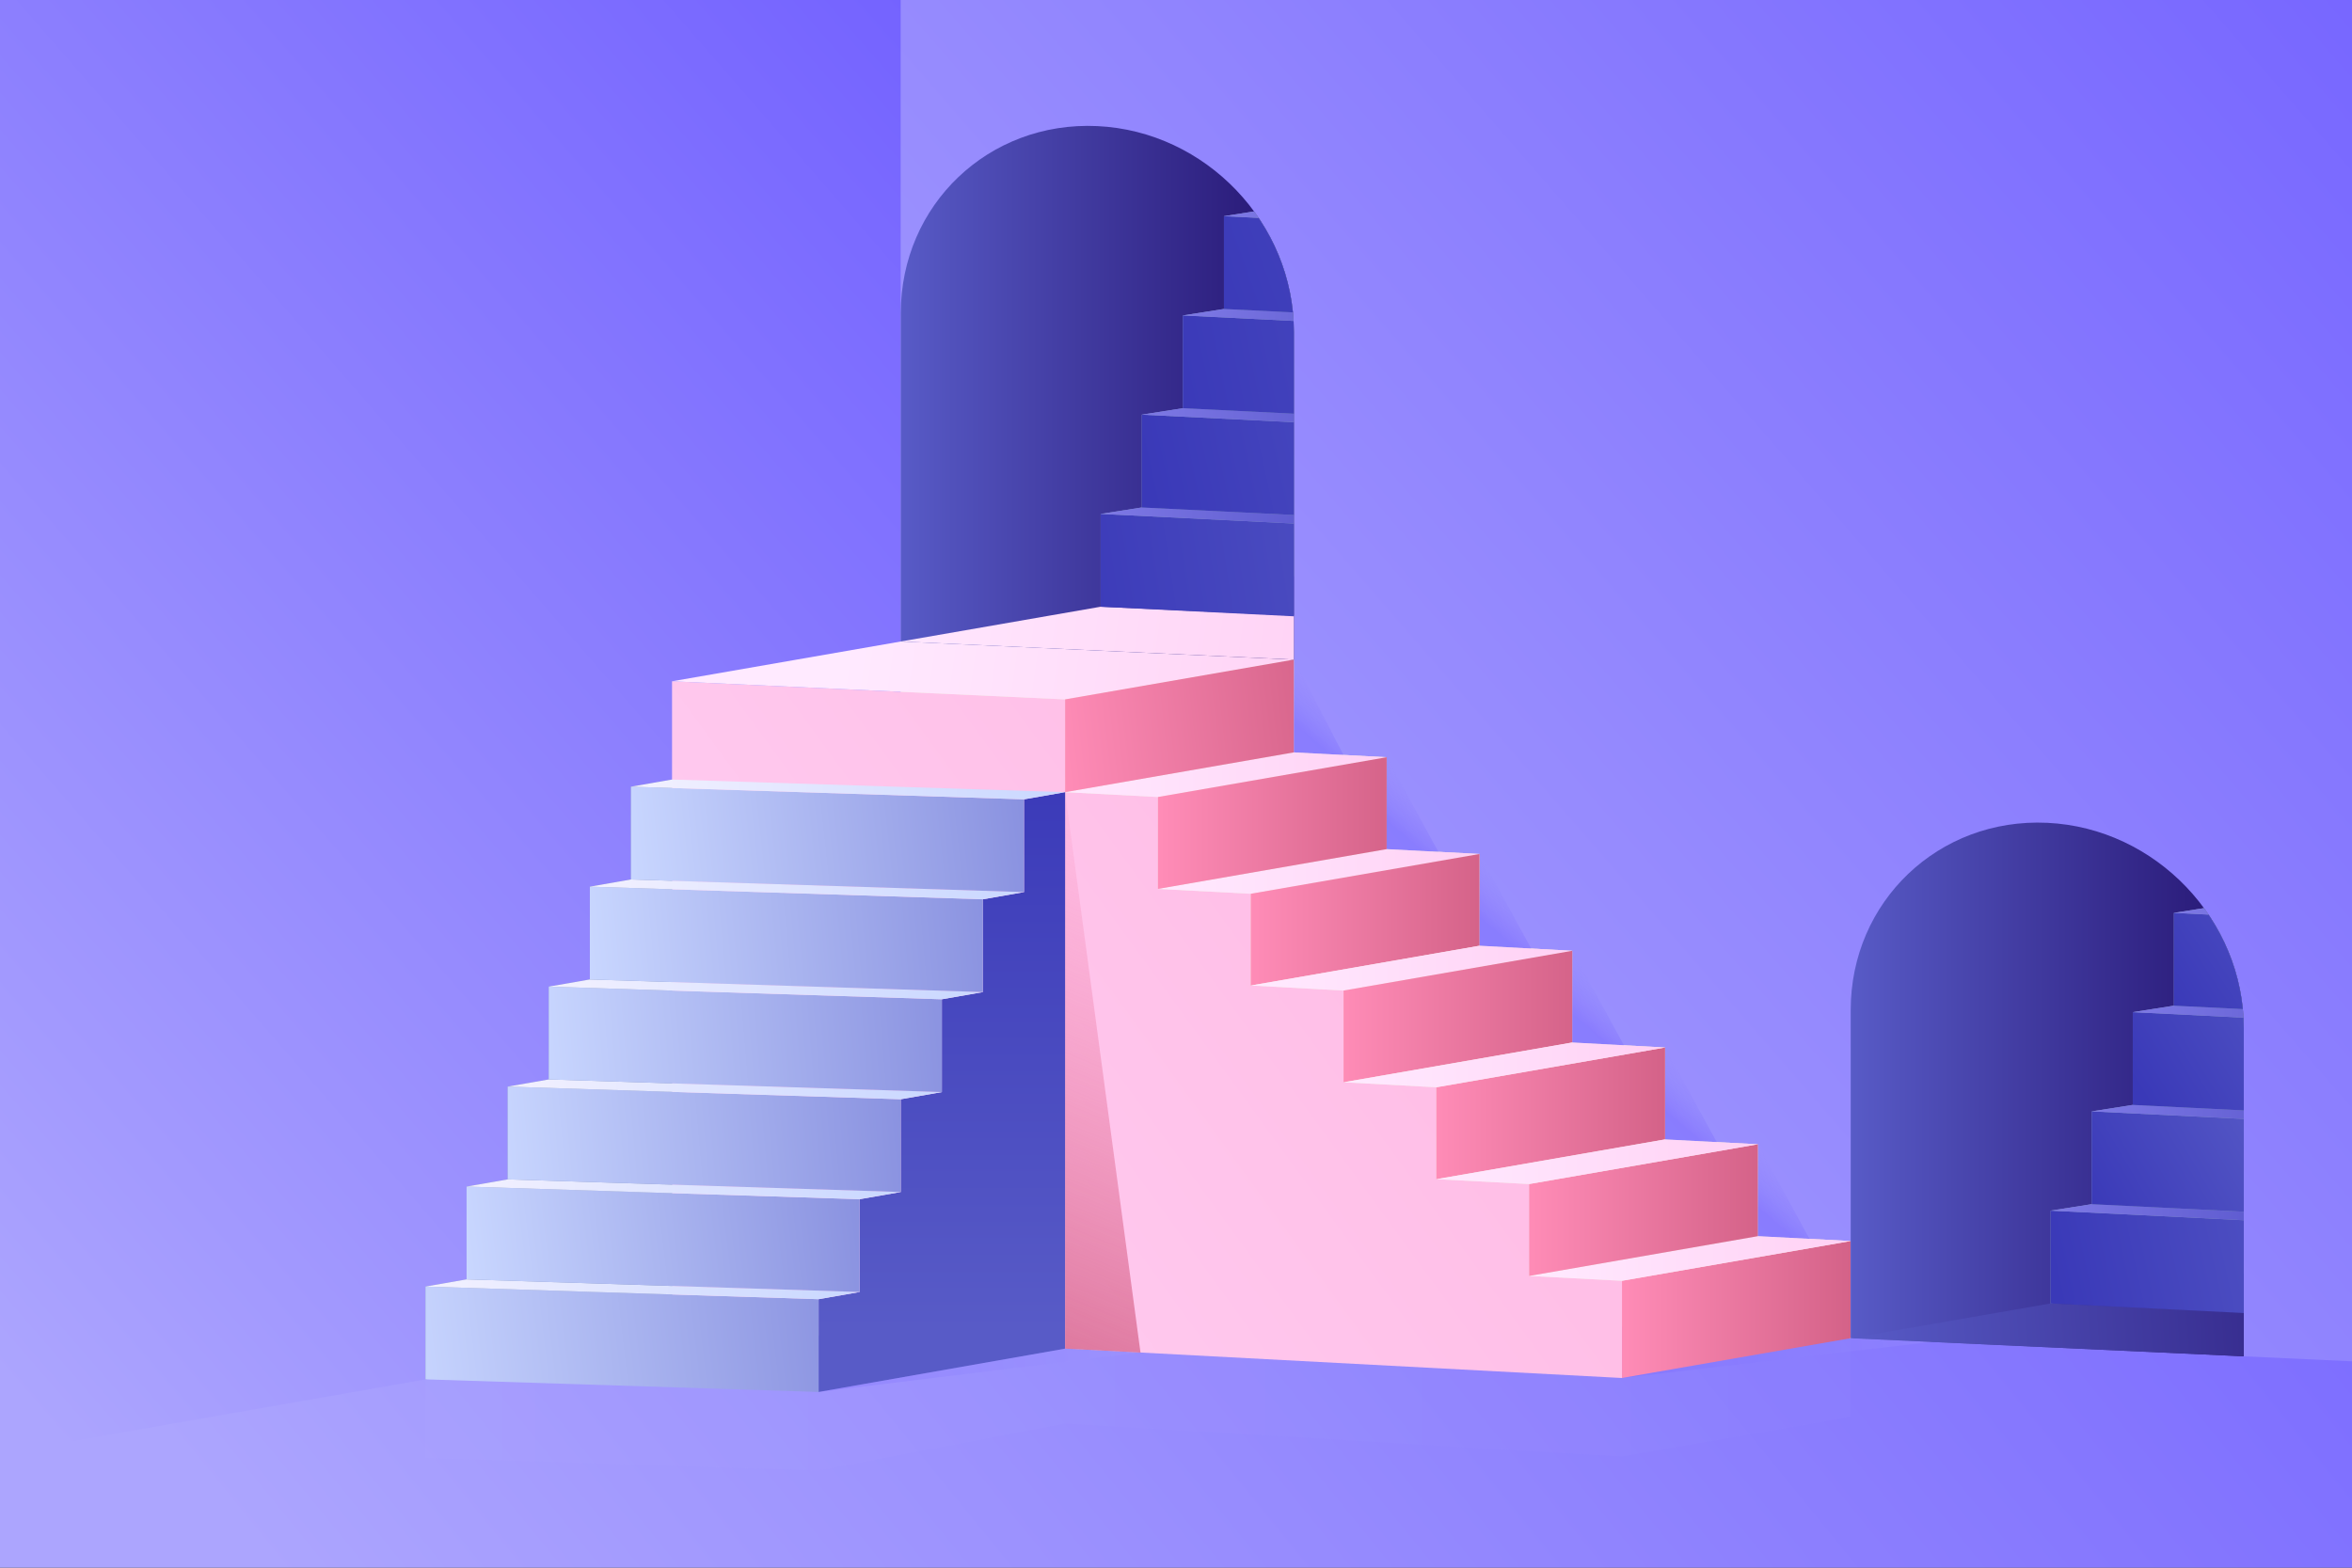 <?xml version="1.0" encoding="utf-8"?>
<!-- Generator: Adobe Illustrator 27.5.0, SVG Export Plug-In . SVG Version: 6.00 Build 0)  -->
<svg version="1.1" xmlns="http://www.w3.org/2000/svg" xmlns:xlink="http://www.w3.org/1999/xlink" x="0px" y="0px"
	 viewBox="0 0 750 500" style="enable-background:new 0 0 750 500;" xml:space="preserve">
<rect x="0" y="0" width="750" height="500" fill="#333333" stroke="none"/>
<g id="BACKGROUND">
	
		<linearGradient id="SVGID_1_" gradientUnits="userSpaceOnUse" x1="78.84" y1="-16373.363" x2="759.806" y2="-15818.392" gradientTransform="matrix(1 0 0 -1 0 -15882)">
		<stop  offset="0" style="stop-color:#ACA5FE"/>
		<stop  offset="0.132" style="stop-color:#A299FE"/>
		<stop  offset="1" style="stop-color:#6450FF"/>
	</linearGradient>
	<rect style="fill:url(#SVGID_1_);" width="750" height="500"/>
</g>
<g id="OBJECTS">
	<g>
		
			<linearGradient id="SVGID_00000006682350800034443980000008579646177956355497_" gradientUnits="userSpaceOnUse" x1="135.682" y1="-16313.646" x2="590.147" y2="-16313.646" gradientTransform="matrix(1 0 0 -1 0 -15882)">
			<stop  offset="0" style="stop-color:#ACA5FE"/>
			<stop  offset="1" style="stop-color:#9286FE"/>
		</linearGradient>
		<polygon style="opacity:0.15;fill:url(#SVGID_00000006682350800034443980000008579646177956355497_);" points="135.682,439.931 
			135.682,465 261.03,469.028 339.647,454.028 517.21,464.569 590.147,451.882 590.147,426.813 403,394.263 229.005,413.333 		"/>
		
			<linearGradient id="SVGID_00000010995053300758493320000005298660661965598610_" gradientUnits="userSpaceOnUse" x1="-53.101" y1="-16260.087" x2="439.906" y2="-15830.644" gradientTransform="matrix(1 0 0 -1 0 -15882)">
			<stop  offset="0" style="stop-color:#ACA5FE"/>
			<stop  offset="0.132" style="stop-color:#A299FE"/>
			<stop  offset="1" style="stop-color:#6450FF"/>
		</linearGradient>
		<polygon style="fill:url(#SVGID_00000010995053300758493320000005298660661965598610_);" points="287.24,413.459 0,463.675 0,0 
			287.24,0 		"/>
		
			<linearGradient id="SVGID_00000101092322238684528310000018316076769647211417_" gradientUnits="userSpaceOnUse" x1="304.611" y1="-16285.505" x2="926.574" y2="-15743.732" gradientTransform="matrix(1 0 0 -1 0 -15882)">
			<stop  offset="0" style="stop-color:#ACA5FE"/>
			<stop  offset="0.132" style="stop-color:#A299FE"/>
			<stop  offset="1" style="stop-color:#6450FF"/>
		</linearGradient>
		<polygon style="fill:url(#SVGID_00000101092322238684528310000018316076769647211417_);" points="750,0 750,434.177 
			287.24,412.866 287.24,0 		"/>
		<g>
			<polygon style="fill:#EFE5DA;" points="590.147,395.813 590.147,426.813 287.236,410.783 287.236,204.602 412.584,210.375 
				412.587,239.962 442.176,241.512 442.176,270.823 471.777,272.372 471.777,301.633 501.366,303.242 501.366,332.492 
				530.957,334.092 530.957,363.402 560.547,364.953 560.547,394.263 			"/>
			
				<linearGradient id="SVGID_00000001631872562778159060000003700541560556415417_" gradientUnits="userSpaceOnUse" x1="222.544" y1="-16314.731" x2="415.303" y2="-16174.297" gradientTransform="matrix(1 0 0 -1 0 -15882)">
				<stop  offset="0" style="stop-color:#FFD0F4"/>
				<stop  offset="1" style="stop-color:#FFBFE7"/>
			</linearGradient>
			<polygon style="fill:url(#SVGID_00000001631872562778159060000003700541560556415417_);" points="517.21,408.5 517.21,439.5 
				214.3,423.47 214.3,217.29 339.647,223.063 339.65,252.65 369.24,254.2 369.24,283.51 398.84,285.06 398.84,314.32 
				428.43,315.93 428.43,345.18 458.02,346.78 458.02,376.09 487.61,377.64 487.61,406.95 			"/>
			
				<linearGradient id="SVGID_00000060009923149821231570000008596907135545929145_" gradientUnits="userSpaceOnUse" x1="436.34" y1="-16113.458" x2="268.362" y2="-16089.367" gradientTransform="matrix(1 0 0 -1 0 -15882)">
				<stop  offset="0" style="stop-color:#FFD0F4"/>
				<stop  offset="1" style="stop-color:#FFEAFF"/>
			</linearGradient>
			<polygon style="fill:url(#SVGID_00000060009923149821231570000008596907135545929145_);" points="214.3,217.29 287.236,204.602 
				412.584,210.375 339.647,223.063 			"/>
			
				<linearGradient id="SVGID_00000100349916856302291400000002441951822895988649_" gradientUnits="userSpaceOnUse" x1="590" y1="-16299.656" x2="516.667" y2="-16299.656" gradientTransform="matrix(1 0 0 -1 0 -15882)">
				<stop  offset="0" style="stop-color:#D46288"/>
				<stop  offset="1" style="stop-color:#FF8CB7"/>
			</linearGradient>
			<polygon style="fill:url(#SVGID_00000100349916856302291400000002441951822895988649_);" points="517.21,439.5 590.147,426.813 
				590.147,395.813 517.21,408.5 			"/>
			
				<linearGradient id="SVGID_00000049918608656331504540000000343197129756449210_" gradientUnits="userSpaceOnUse" x1="591.667" y1="-16283.381" x2="488.805" y2="-16283.381" gradientTransform="matrix(1 0 0 -1 0 -15882)">
				<stop  offset="0" style="stop-color:#FFD0F4"/>
				<stop  offset="1" style="stop-color:#FFEAFF"/>
			</linearGradient>
			<polygon style="fill:url(#SVGID_00000049918608656331504540000000343197129756449210_);" points="487.61,406.95 560.547,394.263 
				590.147,395.813 517.21,408.5 			"/>
			
				<linearGradient id="SVGID_00000072260159280960341170000001386089414274601113_" gradientUnits="userSpaceOnUse" x1="561.333" y1="-16267.951" x2="486.993" y2="-16267.951" gradientTransform="matrix(1 0 0 -1 0 -15882)">
				<stop  offset="0" style="stop-color:#D46288"/>
				<stop  offset="1" style="stop-color:#FF8CB7"/>
			</linearGradient>
			<polygon style="fill:url(#SVGID_00000072260159280960341170000001386089414274601113_);" points="487.61,377.64 560.547,364.953 
				560.547,394.263 487.61,406.95 			"/>
			
				<linearGradient id="SVGID_00000111914220559497188250000004171359671318388905_" gradientUnits="userSpaceOnUse" x1="451.333" y1="-16129.081" x2="332.531" y2="-16129.081" gradientTransform="matrix(1 0 0 -1 0 -15882)">
				<stop  offset="0" style="stop-color:#FFD0F4"/>
				<stop  offset="1" style="stop-color:#FFEAFF"/>
			</linearGradient>
			<polygon style="fill:url(#SVGID_00000111914220559497188250000004171359671318388905_);" points="339.647,252.651 369.24,254.2 
				442.176,241.512 412.587,239.962 			"/>
			
				<linearGradient id="SVGID_00000075140271308778236210000015939788505134086051_" gradientUnits="userSpaceOnUse" x1="475.333" y1="-16159.941" x2="369.591" y2="-16159.941" gradientTransform="matrix(1 0 0 -1 0 -15882)">
				<stop  offset="0" style="stop-color:#FFD0F4"/>
				<stop  offset="1" style="stop-color:#FFEAFF"/>
			</linearGradient>
			<polygon style="fill:url(#SVGID_00000075140271308778236210000015939788505134086051_);" points="369.24,283.51 442.176,270.823 
				471.777,272.372 398.84,285.06 			"/>
			
				<linearGradient id="SVGID_00000069374184660008950270000009564504337956709041_" gradientUnits="userSpaceOnUse" x1="423.611" y1="-16107.981" x2="337.34" y2="-16118.029" gradientTransform="matrix(1 0 0 -1 0 -15882)">
				<stop  offset="0" style="stop-color:#D46288"/>
				<stop  offset="1" style="stop-color:#FF8CB7"/>
			</linearGradient>
			<polygon style="fill:url(#SVGID_00000069374184660008950270000009564504337956709041_);" points="412.584,210.375 
				412.587,239.962 339.647,252.651 339.647,223.063 			"/>
			
				<linearGradient id="SVGID_00000016063396035905146600000005786203175958223799_" gradientUnits="userSpaceOnUse" x1="473" y1="-16175.347" x2="398.783" y2="-16175.347" gradientTransform="matrix(1 0 0 -1 0 -15882)">
				<stop  offset="0" style="stop-color:#D46288"/>
				<stop  offset="1" style="stop-color:#FF8CB7"/>
			</linearGradient>
			<polygon style="fill:url(#SVGID_00000016063396035905146600000005786203175958223799_);" points="471.777,272.372 
				471.777,301.633 398.84,314.32 398.84,285.06 			"/>
			
				<linearGradient id="SVGID_00000147917540239100160240000010186775294971329673_" gradientUnits="userSpaceOnUse" x1="444.667" y1="-16144.512" x2="370.035" y2="-16144.512" gradientTransform="matrix(1 0 0 -1 0 -15882)">
				<stop  offset="0" style="stop-color:#D46288"/>
				<stop  offset="1" style="stop-color:#FF8CB7"/>
			</linearGradient>
			<polygon style="fill:url(#SVGID_00000147917540239100160240000010186775294971329673_);" points="442.176,241.512 
				442.176,270.823 369.24,283.51 369.24,254.2 			"/>
			
				<linearGradient id="SVGID_00000141415679223543000890000018022326830453248407_" gradientUnits="userSpaceOnUse" x1="503" y1="-16190.781" x2="400.861" y2="-16190.781" gradientTransform="matrix(1 0 0 -1 0 -15882)">
				<stop  offset="0" style="stop-color:#FFD0F4"/>
				<stop  offset="1" style="stop-color:#FFEAFF"/>
			</linearGradient>
			<polygon style="fill:url(#SVGID_00000141415679223543000890000018022326830453248407_);" points="471.777,301.633 
				501.366,303.242 428.43,315.93 398.84,314.32 			"/>
			
				<linearGradient id="SVGID_00000151524206547914018890000018246016562201278143_" gradientUnits="userSpaceOnUse" x1="503.333" y1="-16206.211" x2="427.455" y2="-16206.211" gradientTransform="matrix(1 0 0 -1 0 -15882)">
				<stop  offset="0" style="stop-color:#D46288"/>
				<stop  offset="1" style="stop-color:#FF8CB7"/>
			</linearGradient>
			<polygon style="fill:url(#SVGID_00000151524206547914018890000018246016562201278143_);" points="501.366,332.492 428.43,345.18 
				428.43,315.93 501.366,303.242 			"/>
			
				<linearGradient id="SVGID_00000126322262323591602390000011602093905918834858_" gradientUnits="userSpaceOnUse" x1="530.957" y1="-16237.091" x2="457.475" y2="-16237.091" gradientTransform="matrix(1 0 0 -1 0 -15882)">
				<stop  offset="0" style="stop-color:#D46288"/>
				<stop  offset="1" style="stop-color:#FF8CB7"/>
			</linearGradient>
			<polygon style="fill:url(#SVGID_00000126322262323591602390000011602093905918834858_);" points="530.957,334.092 
				530.957,363.402 458.02,376.09 458.02,346.78 			"/>
			
				<linearGradient id="SVGID_00000101819591844434048070000009865859886718190239_" gradientUnits="userSpaceOnUse" x1="531.667" y1="-16221.637" x2="431.558" y2="-16221.637" gradientTransform="matrix(1 0 0 -1 0 -15882)">
				<stop  offset="0" style="stop-color:#FFD0F4"/>
				<stop  offset="1" style="stop-color:#FFEAFF"/>
			</linearGradient>
			<polygon style="fill:url(#SVGID_00000101819591844434048070000009865859886718190239_);" points="501.366,332.492 428.43,345.18 
				458.02,346.78 530.957,334.092 			"/>
			
				<linearGradient id="SVGID_00000014600287914709431900000017939712842230700188_" gradientUnits="userSpaceOnUse" x1="563" y1="-16252.522" x2="455.3" y2="-16252.522" gradientTransform="matrix(1 0 0 -1 0 -15882)">
				<stop  offset="0" style="stop-color:#FFD0F4"/>
				<stop  offset="1" style="stop-color:#FFEAFF"/>
			</linearGradient>
			<polygon style="fill:url(#SVGID_00000014600287914709431900000017939712842230700188_);" points="560.547,364.953 
				530.957,363.402 458.02,376.09 487.61,377.64 			"/>
		</g>
		<g>
			
				<linearGradient id="SVGID_00000019641905778991153570000001703141172725673386_" gradientUnits="userSpaceOnUse" x1="300.338" y1="-16306.145" x2="300.338" y2="-16125.405" gradientTransform="matrix(1 0 0 -1 0 -15882)">
				<stop  offset="0" style="stop-color:#585BC7"/>
				<stop  offset="1" style="stop-color:#3A39B8"/>
			</linearGradient>
			<polygon style="fill:url(#SVGID_00000019641905778991153570000001703141172725673386_);" points="339.647,252.651 
				339.647,430.139 261.03,443.958 261.03,414.362 274.133,412.071 274.133,382.475 287.236,380.184 287.236,350.595 
				300.34,348.305 300.34,318.708 313.44,316.418 313.44,286.821 326.544,284.53 326.544,254.942 			"/>
			<polygon style="fill:#8495C3;" points="214.299,248.623 214.299,426.111 135.682,439.931 135.682,410.334 148.785,408.043 
				148.785,378.447 161.888,376.156 161.888,346.568 174.992,344.277 174.992,314.68 188.092,312.39 188.092,282.793 
				201.196,280.503 201.196,250.914 			"/>
			
				<linearGradient id="SVGID_00000148655022955153149770000004347618677149070229_" gradientUnits="userSpaceOnUse" x1="269.735" y1="-16300.784" x2="127.527" y2="-16317.444" gradientTransform="matrix(1 0 0 -1 0 -15882)">
				<stop  offset="0" style="stop-color:#8A92E0"/>
				<stop  offset="1" style="stop-color:#C9D7FF"/>
			</linearGradient>
			<polygon style="fill:url(#SVGID_00000148655022955153149770000004347618677149070229_);" points="135.682,410.334 
				261.03,414.362 261.03,443.958 135.682,439.931 			"/>
			
				<linearGradient id="SVGID_00000165919318329344196570000004030949919879261870_" gradientUnits="userSpaceOnUse" x1="135.682" y1="-16293.203" x2="274.133" y2="-16293.203" gradientTransform="matrix(1 0 0 -1 0 -15882)">
				<stop  offset="0" style="stop-color:#F3F1FF"/>
				<stop  offset="1" style="stop-color:#C9D7FF"/>
			</linearGradient>
			<polygon style="fill:url(#SVGID_00000165919318329344196570000004030949919879261870_);" points="148.785,408.043 
				274.133,412.071 261.03,414.362 135.682,410.334 			"/>
			
				<linearGradient id="SVGID_00000099629237681825172040000012776879219172793985_" gradientUnits="userSpaceOnUse" x1="274.448" y1="-16269.7" x2="148.029" y2="-16284.871" gradientTransform="matrix(1 0 0 -1 0 -15882)">
				<stop  offset="0" style="stop-color:#8A92E0"/>
				<stop  offset="1" style="stop-color:#C9D7FF"/>
			</linearGradient>
			<polygon style="fill:url(#SVGID_00000099629237681825172040000012776879219172793985_);" points="148.785,378.447 
				148.785,408.043 274.133,412.071 274.133,382.475 			"/>
			
				<linearGradient id="SVGID_00000173120021491577535830000017677132749637303978_" gradientUnits="userSpaceOnUse" x1="148.785" y1="-16261.315" x2="287.236" y2="-16261.315" gradientTransform="matrix(1 0 0 -1 0 -15882)">
				<stop  offset="0" style="stop-color:#F3F1FF"/>
				<stop  offset="1" style="stop-color:#C9D7FF"/>
			</linearGradient>
			<polygon style="fill:url(#SVGID_00000173120021491577535830000017677132749637303978_);" points="161.888,376.156 
				287.236,380.184 274.133,382.475 148.785,378.447 			"/>
			
				<linearGradient id="SVGID_00000161624464563102779940000005265146275233895071_" gradientUnits="userSpaceOnUse" x1="287.703" y1="-16239.715" x2="158.068" y2="-16251.337" gradientTransform="matrix(1 0 0 -1 0 -15882)">
				<stop  offset="0" style="stop-color:#8A92E0"/>
				<stop  offset="1" style="stop-color:#C9D7FF"/>
			</linearGradient>
			<polygon style="fill:url(#SVGID_00000161624464563102779940000005265146275233895071_);" points="287.236,350.595 
				287.236,380.184 161.888,376.156 161.888,346.568 			"/>
			
				<linearGradient id="SVGID_00000146499493035169903350000015968262047172183480_" gradientUnits="userSpaceOnUse" x1="161.888" y1="-16229.436" x2="300.34" y2="-16229.436" gradientTransform="matrix(1 0 0 -1 0 -15882)">
				<stop  offset="0" style="stop-color:#F3F1FF"/>
				<stop  offset="1" style="stop-color:#C9D7FF"/>
			</linearGradient>
			<polygon style="fill:url(#SVGID_00000146499493035169903350000015968262047172183480_);" points="174.992,344.277 
				300.34,348.305 287.236,350.595 161.888,346.568 			"/>
			
				<linearGradient id="SVGID_00000069361732641742438200000018264206143179061160_" gradientUnits="userSpaceOnUse" x1="302.791" y1="-16208.152" x2="171.902" y2="-16218.886" gradientTransform="matrix(1 0 0 -1 0 -15882)">
				<stop  offset="0" style="stop-color:#8A92E0"/>
				<stop  offset="1" style="stop-color:#C9D7FF"/>
			</linearGradient>
			<polygon style="fill:url(#SVGID_00000069361732641742438200000018264206143179061160_);" points="174.992,314.68 
				174.992,344.277 300.34,348.305 300.34,318.708 			"/>
			
				<linearGradient id="SVGID_00000176749203339918026570000009632552696898175909_" gradientUnits="userSpaceOnUse" x1="174.992" y1="-16197.549" x2="313.44" y2="-16197.549" gradientTransform="matrix(1 0 0 -1 0 -15882)">
				<stop  offset="0" style="stop-color:#F3F1FF"/>
				<stop  offset="1" style="stop-color:#C9D7FF"/>
			</linearGradient>
			<polygon style="fill:url(#SVGID_00000176749203339918026570000009632552696898175909_);" points="188.092,312.39 174.992,314.68 
				300.34,318.708 313.44,316.418 			"/>
			
				<linearGradient id="SVGID_00000076581516325331760750000007842685565445475714_" gradientUnits="userSpaceOnUse" x1="315.38" y1="-16175.772" x2="186.645" y2="-16187.395" gradientTransform="matrix(1 0 0 -1 0 -15882)">
				<stop  offset="0" style="stop-color:#8A92E0"/>
				<stop  offset="1" style="stop-color:#C9D7FF"/>
			</linearGradient>
			<polygon style="fill:url(#SVGID_00000076581516325331760750000007842685565445475714_);" points="188.092,282.793 
				313.44,286.821 313.44,316.418 188.092,312.39 			"/>
			
				<linearGradient id="SVGID_00000070100772338540258600000005197399849336493993_" gradientUnits="userSpaceOnUse" x1="188.092" y1="-16165.662" x2="326.544" y2="-16165.662" gradientTransform="matrix(1 0 0 -1 0 -15882)">
				<stop  offset="0" style="stop-color:#F3F1FF"/>
				<stop  offset="1" style="stop-color:#C9D7FF"/>
			</linearGradient>
			<polygon style="fill:url(#SVGID_00000070100772338540258600000005197399849336493993_);" points="201.196,280.503 
				326.544,284.53 313.44,286.821 188.092,282.793 			"/>
			
				<linearGradient id="SVGID_00000139979845632182017540000010930796977751069858_" gradientUnits="userSpaceOnUse" x1="325.919" y1="-16142.975" x2="200.008" y2="-16156.667" gradientTransform="matrix(1 0 0 -1 0 -15882)">
				<stop  offset="0" style="stop-color:#8A92E0"/>
				<stop  offset="1" style="stop-color:#C9D7FF"/>
			</linearGradient>
			<polygon style="fill:url(#SVGID_00000139979845632182017540000010930796977751069858_);" points="201.196,250.914 
				326.544,254.942 326.544,284.53 201.196,280.503 			"/>
			
				<linearGradient id="SVGID_00000158005876135712920740000017792005370452463504_" gradientUnits="userSpaceOnUse" x1="201.196" y1="-16133.783" x2="339.647" y2="-16133.783" gradientTransform="matrix(1 0 0 -1 0 -15882)">
				<stop  offset="0" style="stop-color:#F3F1FF"/>
				<stop  offset="1" style="stop-color:#C9D7FF"/>
			</linearGradient>
			<polygon style="fill:url(#SVGID_00000158005876135712920740000017792005370452463504_);" points="214.299,248.623 
				201.196,250.914 326.544,254.942 339.647,252.651 			"/>
		</g>
		
			<linearGradient id="SVGID_00000097474499570269478070000017862185794301127607_" gradientUnits="userSpaceOnUse" x1="287.236" y1="-16007.262" x2="412.587" y2="-16007.262" gradientTransform="matrix(1 0 0 -1 0 -15882)">
			<stop  offset="0" style="stop-color:#585BC7"/>
			<stop  offset="0.132" style="stop-color:#5151BB"/>
			<stop  offset="1" style="stop-color:#261572"/>
		</linearGradient>
		<path style="fill:url(#SVGID_00000097474499570269478070000017862185794301127607_);" d="M412.587,210.375l-125.35-5.773V99.938
			c0-34.614,28.061-61.352,62.675-59.719h0c34.614,1.632,62.675,31.016,62.675,65.631V210.375z"/>
		<g>
			<defs>
				<path id="SVGID_00000059280442941098495120000011980661187128139950_" d="M412.587,210.375l-125.35-5.773V99.938
					c0-34.614,28.061-61.352,62.675-59.719h0c34.614,1.632,62.675,31.016,62.675,65.631V210.375z"/>
			</defs>
			<clipPath id="SVGID_00000171710302901577884450000003812243895415442057_">
				<use xlink:href="#SVGID_00000059280442941098495120000011980661187128139950_"  style="overflow:visible;"/>
			</clipPath>
			
				<linearGradient id="SVGID_00000105427857154676024630000005251593342384134315_" gradientUnits="userSpaceOnUse" x1="437.595" y1="-16095.035" x2="267.928" y2="-16070.702" gradientTransform="matrix(1 0 0 -1 0 -15882)">
				<stop  offset="0" style="stop-color:#FFD0F4"/>
				<stop  offset="1" style="stop-color:#FFEAFF"/>
			</linearGradient>
			
				<polygon style="clip-path:url(#SVGID_00000171710302901577884450000003812243895415442057_);fill:url(#SVGID_00000105427857154676024630000005251593342384134315_);" points="
				415.33,204.6 412.59,210.38 287.24,204.6 350.98,193.51 412.86,196.36 			"/>
			<g style="clip-path:url(#SVGID_00000171710302901577884450000003812243895415442057_);">
				
					<linearGradient id="SVGID_00000114062822202633028670000003989031424410059403_" gradientUnits="userSpaceOnUse" x1="515.637" y1="26.33" x2="515.637" y2="207.073" gradientTransform="matrix(1 0.018 0 1 0 -6.437)">
					<stop  offset="0" style="stop-color:#585BC7"/>
					<stop  offset="1" style="stop-color:#3A39B8"/>
				</linearGradient>
				<polygon style="fill:url(#SVGID_00000114062822202633028670000003989031424410059403_);" points="554.945,9.791 
					554.945,187.279 476.328,199.726 476.328,170.129 489.431,168.067 489.431,138.471 502.535,136.409 502.535,106.82 
					515.638,104.758 515.638,75.162 528.739,73.1 528.739,43.504 541.842,41.441 541.842,11.853 				"/>
				<polygon style="fill:#8495C3;" points="429.597,3.575 429.597,181.063 350.98,193.51 350.98,163.913 364.083,161.851 
					364.083,132.255 377.187,130.193 377.187,100.604 390.29,98.542 390.29,68.946 403.391,66.884 403.391,37.288 416.494,35.226 
					416.494,5.637 				"/>
				
					<linearGradient id="SVGID_00000043432861936944462540000013873904945956715183_" gradientUnits="userSpaceOnUse" x1="336.695" y1="-16075.465" x2="486.509" y2="-16052.796" gradientTransform="matrix(1 0 0 -1 0 -15882)">
					<stop  offset="0" style="stop-color:#3A39B8"/>
					<stop  offset="1" style="stop-color:#585BC7"/>
				</linearGradient>
				<polygon style="fill:url(#SVGID_00000043432861936944462540000013873904945956715183_);" points="350.98,163.913 
					476.328,170.129 476.328,199.726 350.98,193.51 				"/>
				
					<linearGradient id="SVGID_00000031203872795206555290000012914300585850958005_" gradientUnits="userSpaceOnUse" x1="350.98" y1="165.074" x2="489.432" y2="165.074" gradientTransform="matrix(1 0.018 0 1 0 -6.437)">
					<stop  offset="0" style="stop-color:#7E79E5"/>
					<stop  offset="1" style="stop-color:#3A39B8"/>
				</linearGradient>
				<polygon style="fill:url(#SVGID_00000031203872795206555290000012914300585850958005_);" points="364.083,161.851 
					489.431,168.067 476.328,170.129 350.98,163.913 				"/>
				
					<linearGradient id="SVGID_00000052105706408947693110000013297417921189061015_" gradientUnits="userSpaceOnUse" x1="367.682" y1="-16044.961" x2="514.647" y2="-16013.118" gradientTransform="matrix(1 0 0 -1 0 -15882)">
					<stop  offset="0" style="stop-color:#3A39B8"/>
					<stop  offset="1" style="stop-color:#585BC7"/>
				</linearGradient>
				<polygon style="fill:url(#SVGID_00000052105706408947693110000013297417921189061015_);" points="364.083,132.255 
					364.083,161.851 489.431,168.067 489.431,138.471 				"/>
				
					<linearGradient id="SVGID_00000049918998162383661240000002655468070514124960_" gradientUnits="userSpaceOnUse" x1="364.083" y1="133.186" x2="502.535" y2="133.186" gradientTransform="matrix(1 0.018 0 1 0 -6.437)">
					<stop  offset="0" style="stop-color:#7E79E5"/>
					<stop  offset="1" style="stop-color:#3A39B8"/>
				</linearGradient>
				<polygon style="fill:url(#SVGID_00000049918998162383661240000002655468070514124960_);" points="377.187,130.193 
					502.535,136.409 489.431,138.471 364.083,132.255 				"/>
				
					<linearGradient id="SVGID_00000028312297338741156480000013687317130008708235_" gradientUnits="userSpaceOnUse" x1="374.572" y1="-16014.028" x2="540.294" y2="-15979.707" gradientTransform="matrix(1 0 0 -1 0 -15882)">
					<stop  offset="0" style="stop-color:#3A39B8"/>
					<stop  offset="1" style="stop-color:#585BC7"/>
				</linearGradient>
				<polygon style="fill:url(#SVGID_00000028312297338741156480000013687317130008708235_);" points="502.535,106.82 
					502.535,136.409 377.187,130.193 377.187,100.604 				"/>
				
					<linearGradient id="SVGID_00000160888309906817071860000000740335063008886457_" gradientUnits="userSpaceOnUse" x1="377.187" y1="101.306" x2="515.638" y2="101.306" gradientTransform="matrix(1 0.018 0 1 0 -6.437)">
					<stop  offset="0" style="stop-color:#7E79E5"/>
					<stop  offset="1" style="stop-color:#3A39B8"/>
				</linearGradient>
				<polygon style="fill:url(#SVGID_00000160888309906817071860000000740335063008886457_);" points="390.29,98.542 
					515.638,104.758 502.535,106.82 377.187,100.604 				"/>
				
					<linearGradient id="SVGID_00000083062566513539287490000016632009616332646807_" gradientUnits="userSpaceOnUse" x1="386.116" y1="-15992.62" x2="560.354" y2="-15930.669" gradientTransform="matrix(1 0 0 -1 0 -15882)">
					<stop  offset="0" style="stop-color:#3A39B8"/>
					<stop  offset="1" style="stop-color:#585BC7"/>
				</linearGradient>
				<polygon style="fill:url(#SVGID_00000083062566513539287490000016632009616332646807_);" points="390.29,68.946 390.29,98.542 
					515.638,104.758 515.638,75.162 				"/>
				
					<linearGradient id="SVGID_00000059279063407836241280000000245475886002777992_" gradientUnits="userSpaceOnUse" x1="390.29" y1="69.418" x2="528.739" y2="69.418" gradientTransform="matrix(1 0.018 0 1 0 -6.437)">
					<stop  offset="0" style="stop-color:#7E79E5"/>
					<stop  offset="1" style="stop-color:#3A39B8"/>
				</linearGradient>
				<polygon style="fill:url(#SVGID_00000059279063407836241280000000245475886002777992_);" points="403.391,66.884 390.29,68.946 
					515.638,75.162 528.739,73.1 				"/>
				
					<linearGradient id="SVGID_00000097493250500603945670000011240305773094594983_" gradientUnits="userSpaceOnUse" x1="531.046" y1="59.341" x2="401.578" y2="47.653" gradientTransform="matrix(1 0.018 0 1 0 -6.437)">
					<stop  offset="0.04" style="stop-color:#7278D4"/>
					<stop  offset="0.251" style="stop-color:#868EDE"/>
					<stop  offset="1" style="stop-color:#C9D7FF"/>
				</linearGradient>
				<polygon style="fill:url(#SVGID_00000097493250500603945670000011240305773094594983_);" points="403.391,37.288 
					528.739,43.504 528.739,73.1 403.391,66.884 				"/>
				
					<linearGradient id="SVGID_00000143614473666944335740000004132924364263138227_" gradientUnits="userSpaceOnUse" x1="403.391" y1="37.531" x2="541.842" y2="37.531" gradientTransform="matrix(1 0.018 0 1 0 -6.437)">
					<stop  offset="0" style="stop-color:#F3F1FF"/>
					<stop  offset="1" style="stop-color:#C9D7FF"/>
				</linearGradient>
				<polygon style="fill:url(#SVGID_00000143614473666944335740000004132924364263138227_);" points="416.494,35.226 
					541.842,41.441 528.739,43.504 403.391,37.288 				"/>
				
					<linearGradient id="SVGID_00000036940929968192376230000002690799487820878240_" gradientUnits="userSpaceOnUse" x1="541.641" y1="28.385" x2="414.87" y2="14.599" gradientTransform="matrix(1 0.018 0 1 0 -6.437)">
					<stop  offset="0.04" style="stop-color:#7278D4"/>
					<stop  offset="0.251" style="stop-color:#868EDE"/>
					<stop  offset="1" style="stop-color:#C9D7FF"/>
				</linearGradient>
				<polygon style="fill:url(#SVGID_00000036940929968192376230000002690799487820878240_);" points="416.494,5.637 541.842,11.853 
					541.842,41.441 416.494,35.226 				"/>
				
					<linearGradient id="SVGID_00000049915673736494321160000015672703202759138464_" gradientUnits="userSpaceOnUse" x1="416.494" y1="5.651" x2="554.946" y2="5.651" gradientTransform="matrix(1 0.018 0 1 0 -6.437)">
					<stop  offset="0" style="stop-color:#F3F1FF"/>
					<stop  offset="1" style="stop-color:#C9D7FF"/>
				</linearGradient>
				<polygon style="fill:url(#SVGID_00000049915673736494321160000015672703202759138464_);" points="429.597,3.575 416.494,5.637 
					541.842,11.853 554.945,9.791 				"/>
			</g>
		</g>
		
			<linearGradient id="SVGID_00000065796488842955563010000005912696862709960352_" gradientUnits="userSpaceOnUse" x1="590.147" y1="-16229.472" x2="715.497" y2="-16229.472" gradientTransform="matrix(1 0 0 -1 0 -15882)">
			<stop  offset="0" style="stop-color:#585BC7"/>
			<stop  offset="0.132" style="stop-color:#5151BB"/>
			<stop  offset="1" style="stop-color:#261572"/>
		</linearGradient>
		<path style="fill:url(#SVGID_00000065796488842955563010000005912696862709960352_);" d="M715.497,432.585l-125.35-5.773V322.148
			c0-34.614,28.06-61.352,62.675-59.719h0c34.614,1.632,62.675,31.016,62.675,65.631V432.585z"/>
		<g>
			<defs>
				<path id="SVGID_00000070090976706814651120000011151608706481506216_" d="M715.497,432.585l-125.35-5.773V322.148
					c0-34.614,28.06-61.352,62.675-59.719h0c34.614,1.632,62.675,31.016,62.675,65.631V432.585z"/>
			</defs>
			<clipPath id="SVGID_00000111179572244765173440000006387003214842693002_">
				<use xlink:href="#SVGID_00000070090976706814651120000011151608706481506216_"  style="overflow:visible;"/>
			</clipPath>
			
				<linearGradient id="SVGID_00000133498869291149629070000003778615467025826987_" gradientUnits="userSpaceOnUse" x1="591.056" y1="-16312.547" x2="786.389" y2="-16299.214" gradientTransform="matrix(1 0 0 -1 0 -15882)">
				<stop  offset="0" style="stop-color:#585BC7"/>
				<stop  offset="0.132" style="stop-color:#5151BB"/>
				<stop  offset="1" style="stop-color:#261572"/>
			</linearGradient>
			
				<polygon style="clip-path:url(#SVGID_00000111179572244765173440000006387003214842693002_);fill:url(#SVGID_00000133498869291149629070000003778615467025826987_);" points="
				718.24,426.81 715.5,432.59 590.15,426.81 653.89,415.72 715.77,418.57 			"/>
			<g style="clip-path:url(#SVGID_00000111179572244765173440000006387003214842693002_);">
				
					<linearGradient id="SVGID_00000037673499307900236130000013785190093149266585_" gradientUnits="userSpaceOnUse" x1="818.547" y1="243.239" x2="818.547" y2="423.982" gradientTransform="matrix(1 0.018 0 1 0 -6.437)">
					<stop  offset="0" style="stop-color:#585BC7"/>
					<stop  offset="1" style="stop-color:#3A39B8"/>
				</linearGradient>
				<polygon style="fill:url(#SVGID_00000037673499307900236130000013785190093149266585_);" points="857.855,232.001 
					857.855,409.489 779.238,421.936 779.238,392.339 792.341,390.277 792.341,360.681 805.445,358.619 805.445,329.03 
					818.548,326.968 818.548,297.372 831.649,295.31 831.649,265.714 844.752,263.651 844.752,234.063 				"/>
				<polygon style="fill:#8495C3;" points="732.507,225.785 732.507,403.273 653.89,415.72 653.89,386.124 666.993,384.061 
					666.993,354.465 680.097,352.403 680.097,322.814 693.2,320.752 693.2,291.156 706.301,289.094 706.301,259.498 
					719.404,257.436 719.404,227.847 				"/>
				
					<linearGradient id="SVGID_00000033337914132330686270000003087385965818090642_" gradientUnits="userSpaceOnUse" x1="657.097" y1="-16298.834" x2="759.495" y2="-16276.786" gradientTransform="matrix(1 0 0 -1 0 -15882)">
					<stop  offset="0" style="stop-color:#3A39B8"/>
					<stop  offset="1" style="stop-color:#585BC7"/>
				</linearGradient>
				<polygon style="fill:url(#SVGID_00000033337914132330686270000003087385965818090642_);" points="653.89,386.124 
					779.238,392.339 779.238,421.936 653.89,415.72 				"/>
				
					<linearGradient id="SVGID_00000020370321850168679330000013604344638535656851_" gradientUnits="userSpaceOnUse" x1="653.89" y1="-16270.2" x2="792.341" y2="-16270.2" gradientTransform="matrix(1 0 0 -1 0 -15882)">
					<stop  offset="0" style="stop-color:#7E79E5"/>
					<stop  offset="1" style="stop-color:#3A39B8"/>
				</linearGradient>
				<polygon style="fill:url(#SVGID_00000020370321850168679330000013604344638535656851_);" points="666.993,384.061 
					792.341,390.277 779.238,392.339 653.89,386.124 				"/>
				
					<linearGradient id="SVGID_00000030448405870317504590000011917130147311783862_" gradientUnits="userSpaceOnUse" x1="676.861" y1="-16285.262" x2="736.967" y2="-16250.101" gradientTransform="matrix(1 0 0 -1 0 -15882)">
					<stop  offset="0" style="stop-color:#3A39B8"/>
					<stop  offset="1" style="stop-color:#585BC7"/>
				</linearGradient>
				<polygon style="fill:url(#SVGID_00000030448405870317504590000011917130147311783862_);" points="666.993,354.465 
					666.993,384.061 792.341,390.277 792.341,360.681 				"/>
				
					<linearGradient id="SVGID_00000109734853750025178150000006483426191872066965_" gradientUnits="userSpaceOnUse" x1="666.993" y1="-16238.542" x2="805.445" y2="-16238.542" gradientTransform="matrix(1 0 0 -1 0 -15882)">
					<stop  offset="0" style="stop-color:#7E79E5"/>
					<stop  offset="1" style="stop-color:#3A39B8"/>
				</linearGradient>
				<polygon style="fill:url(#SVGID_00000109734853750025178150000006483426191872066965_);" points="680.097,352.403 
					805.445,358.619 792.341,360.681 666.993,354.465 				"/>
				
					<linearGradient id="SVGID_00000004513931910023684190000010643853672213389983_" gradientUnits="userSpaceOnUse" x1="695.978" y1="-16251.761" x2="757.816" y2="-16213.378" gradientTransform="matrix(1 0 0 -1 0 -15882)">
					<stop  offset="0" style="stop-color:#3A39B8"/>
					<stop  offset="1" style="stop-color:#585BC7"/>
				</linearGradient>
				<polygon style="fill:url(#SVGID_00000004513931910023684190000010643853672213389983_);" points="805.445,329.03 
					805.445,358.619 680.097,352.403 680.097,322.814 				"/>
				
					<linearGradient id="SVGID_00000102515499024777304940000004487338521392195203_" gradientUnits="userSpaceOnUse" x1="680.097" y1="-16206.892" x2="818.548" y2="-16206.892" gradientTransform="matrix(1 0 0 -1 0 -15882)">
					<stop  offset="0" style="stop-color:#7E79E5"/>
					<stop  offset="1" style="stop-color:#3A39B8"/>
				</linearGradient>
				<polygon style="fill:url(#SVGID_00000102515499024777304940000004487338521392195203_);" points="693.2,320.752 
					818.548,326.968 805.445,329.03 680.097,322.814 				"/>
				
					<linearGradient id="SVGID_00000141456398834955623310000011881262115570196659_" gradientUnits="userSpaceOnUse" x1="706.308" y1="-16223.912" x2="766.535" y2="-16183.997" gradientTransform="matrix(1 0 0 -1 0 -15882)">
					<stop  offset="0" style="stop-color:#3A39B8"/>
					<stop  offset="1" style="stop-color:#585BC7"/>
				</linearGradient>
				<polygon style="fill:url(#SVGID_00000141456398834955623310000011881262115570196659_);" points="693.2,291.156 693.2,320.752 
					818.548,326.968 818.548,297.372 				"/>
				
					<linearGradient id="SVGID_00000032643995857238156100000001577086627392844966_" gradientUnits="userSpaceOnUse" x1="693.2" y1="-16175.232" x2="831.649" y2="-16175.232" gradientTransform="matrix(1 0 0 -1 0 -15882)">
					<stop  offset="0" style="stop-color:#7E79E5"/>
					<stop  offset="1" style="stop-color:#3A39B8"/>
				</linearGradient>
				<polygon style="fill:url(#SVGID_00000032643995857238156100000001577086627392844966_);" points="706.301,289.094 
					693.2,291.156 818.548,297.372 831.649,295.31 				"/>
				
					<linearGradient id="SVGID_00000023986445532039506200000005875908594170494848_" gradientUnits="userSpaceOnUse" x1="833.956" y1="276.25" x2="704.488" y2="264.562" gradientTransform="matrix(1 0.018 0 1 0 -6.437)">
					<stop  offset="0.04" style="stop-color:#7278D4"/>
					<stop  offset="0.251" style="stop-color:#868EDE"/>
					<stop  offset="1" style="stop-color:#C9D7FF"/>
				</linearGradient>
				<polygon style="fill:url(#SVGID_00000023986445532039506200000005875908594170494848_);" points="706.301,259.498 
					831.649,265.714 831.649,295.31 706.301,289.094 				"/>
				
					<linearGradient id="SVGID_00000144325180626782035880000004257766173477309626_" gradientUnits="userSpaceOnUse" x1="706.301" y1="254.44" x2="844.752" y2="254.44" gradientTransform="matrix(1 0.018 0 1 0 -6.437)">
					<stop  offset="0" style="stop-color:#F3F1FF"/>
					<stop  offset="1" style="stop-color:#C9D7FF"/>
				</linearGradient>
				<polygon style="fill:url(#SVGID_00000144325180626782035880000004257766173477309626_);" points="719.404,257.436 
					844.752,263.651 831.649,265.714 706.301,259.498 				"/>
				
					<linearGradient id="SVGID_00000058567928423760104140000013431236739403047350_" gradientUnits="userSpaceOnUse" x1="844.551" y1="245.294" x2="717.78" y2="231.508" gradientTransform="matrix(1 0.018 0 1 0 -6.437)">
					<stop  offset="0.04" style="stop-color:#7278D4"/>
					<stop  offset="0.251" style="stop-color:#868EDE"/>
					<stop  offset="1" style="stop-color:#C9D7FF"/>
				</linearGradient>
				<polygon style="fill:url(#SVGID_00000058567928423760104140000013431236739403047350_);" points="719.404,227.847 
					844.752,234.063 844.752,263.651 719.404,257.436 				"/>
				
					<linearGradient id="SVGID_00000181056543042892045240000008901957680789871035_" gradientUnits="userSpaceOnUse" x1="719.404" y1="222.56" x2="857.856" y2="222.56" gradientTransform="matrix(1 0.018 0 1 0 -6.437)">
					<stop  offset="0" style="stop-color:#F3F1FF"/>
					<stop  offset="1" style="stop-color:#C9D7FF"/>
				</linearGradient>
				<polygon style="fill:url(#SVGID_00000181056543042892045240000008901957680789871035_);" points="732.507,225.785 
					719.404,227.847 844.752,234.063 857.855,232.001 				"/>
			</g>
		</g>
		<g>
			
				<linearGradient id="SVGID_00000099638183848876262130000004654406557807581350_" gradientUnits="userSpaceOnUse" x1="317.555" y1="-16308.16" x2="390.142" y2="-16129.111" gradientTransform="matrix(1 0 0 -1 0 -15882)">
				<stop  offset="0" style="stop-color:#D46288"/>
				<stop  offset="1" style="stop-color:#FF8CB7;stop-opacity:0"/>
			</linearGradient>
			<polygon style="opacity:0.8;fill:url(#SVGID_00000099638183848876262130000004654406557807581350_);" points="339.647,252.651 
				363.68,431.399 339.647,430.139 			"/>
			
				<linearGradient id="SVGID_00000168806323555385553540000006917631046768051116_" gradientUnits="userSpaceOnUse" x1="370.028" y1="-16310.885" x2="254.658" y2="-16324.4" gradientTransform="matrix(1 0 0 -1 0 -15882)">
				<stop  offset="0" style="stop-color:#ACA5FE"/>
				<stop  offset="0.132" style="stop-color:#A299FE"/>
				<stop  offset="1" style="stop-color:#6450FF"/>
			</linearGradient>
			<polygon style="opacity:0.2;fill:url(#SVGID_00000168806323555385553540000006917631046768051116_);" points="261.03,443.958 
				363.68,431.399 339.647,430.139 			"/>
		</g>
		<g>
			
				<linearGradient id="SVGID_00000127032010942724550820000016289988293276301711_" gradientUnits="userSpaceOnUse" x1="622.057" y1="-16307.184" x2="511.103" y2="-16320.183" gradientTransform="matrix(1 0 0 -1 0 -15882)">
				<stop  offset="0" style="stop-color:#ACA5FE"/>
				<stop  offset="0.132" style="stop-color:#A299FE"/>
				<stop  offset="1" style="stop-color:#6450FF"/>
			</linearGradient>
			<polygon style="opacity:0.2;fill:url(#SVGID_00000127032010942724550820000016289988293276301711_);" points="517.21,439.5 
				615.999,428.003 590.147,426.813 			"/>
			
				<linearGradient id="SVGID_00000046311454841142916290000004138595502417686690_" gradientUnits="userSpaceOnUse" x1="426.964" y1="-16099.94" x2="414.664" y2="-16114.504" gradientTransform="matrix(1 0 0 -1 0 -15882)">
				<stop  offset="0" style="stop-color:#ACA5FE;stop-opacity:0"/>
				<stop  offset="0.132" style="stop-color:#A299FE;stop-opacity:0.132"/>
				<stop  offset="1" style="stop-color:#6450FF"/>
			</linearGradient>
			<polygon style="opacity:0.3;fill:url(#SVGID_00000046311454841142916290000004138595502417686690_);" points="412.587,210.375 
				428.43,240.792 412.587,239.962 			"/>
			
				<linearGradient id="SVGID_00000011001929603607695910000015537393648193654168_" gradientUnits="userSpaceOnUse" x1="456.664" y1="-16131.213" x2="444.479" y2="-16145.64" gradientTransform="matrix(1 0 0 -1 0 -15882)">
				<stop  offset="0" style="stop-color:#ACA5FE;stop-opacity:0"/>
				<stop  offset="0.132" style="stop-color:#A299FE;stop-opacity:0.132"/>
				<stop  offset="1" style="stop-color:#6450FF"/>
			</linearGradient>
			<polygon style="opacity:0.3;fill:url(#SVGID_00000011001929603607695910000015537393648193654168_);" points="442.176,241.512 
				458.674,271.686 442.176,270.823 			"/>
			
				<linearGradient id="SVGID_00000034789629810288388770000007379397564857411712_" gradientUnits="userSpaceOnUse" x1="486.253" y1="-16162.072" x2="474.089" y2="-16176.474" gradientTransform="matrix(1 0 0 -1 0 -15882)">
				<stop  offset="0" style="stop-color:#ACA5FE;stop-opacity:0"/>
				<stop  offset="0.132" style="stop-color:#A299FE;stop-opacity:0.132"/>
				<stop  offset="1" style="stop-color:#6450FF"/>
			</linearGradient>
			<polygon style="opacity:0.3;fill:url(#SVGID_00000034789629810288388770000007379397564857411712_);" points="471.777,272.372 
				488.265,302.53 471.777,301.633 			"/>
			
				<linearGradient id="SVGID_00000051365925160502068930000012400412809930110137_" gradientUnits="userSpaceOnUse" x1="515.835" y1="-16192.936" x2="503.675" y2="-16207.334" gradientTransform="matrix(1 0 0 -1 0 -15882)">
				<stop  offset="0" style="stop-color:#ACA5FE;stop-opacity:0"/>
				<stop  offset="0.132" style="stop-color:#A299FE;stop-opacity:0.132"/>
				<stop  offset="1" style="stop-color:#6450FF"/>
			</linearGradient>
			<polygon style="opacity:0.3;fill:url(#SVGID_00000051365925160502068930000012400412809930110137_);" points="501.366,303.242 
				517.843,333.383 501.366,332.492 			"/>
			
				<linearGradient id="SVGID_00000063594704747435493240000015843363030907978128_" gradientUnits="userSpaceOnUse" x1="545.437" y1="-16223.788" x2="533.253" y2="-16238.215" gradientTransform="matrix(1 0 0 -1 0 -15882)">
				<stop  offset="0" style="stop-color:#ACA5FE;stop-opacity:0"/>
				<stop  offset="0.132" style="stop-color:#A299FE;stop-opacity:0.132"/>
				<stop  offset="1" style="stop-color:#6450FF"/>
			</linearGradient>
			<polygon style="opacity:0.3;fill:url(#SVGID_00000063594704747435493240000015843363030907978128_);" points="530.957,334.092 
				547.433,364.266 530.957,363.402 			"/>
			
				<linearGradient id="SVGID_00000083802257544523883960000006914616675737900983_" gradientUnits="userSpaceOnUse" x1="575.027" y1="-16254.647" x2="562.843" y2="-16269.074" gradientTransform="matrix(1 0 0 -1 0 -15882)">
				<stop  offset="0" style="stop-color:#ACA5FE;stop-opacity:0"/>
				<stop  offset="0.132" style="stop-color:#A299FE;stop-opacity:0.132"/>
				<stop  offset="1" style="stop-color:#6450FF"/>
			</linearGradient>
			<polygon style="opacity:0.3;fill:url(#SVGID_00000083802257544523883960000006914616675737900983_);" points="560.547,364.953 
				577.023,395.126 560.547,394.263 			"/>
		</g>
	</g>
</g>
</svg>
